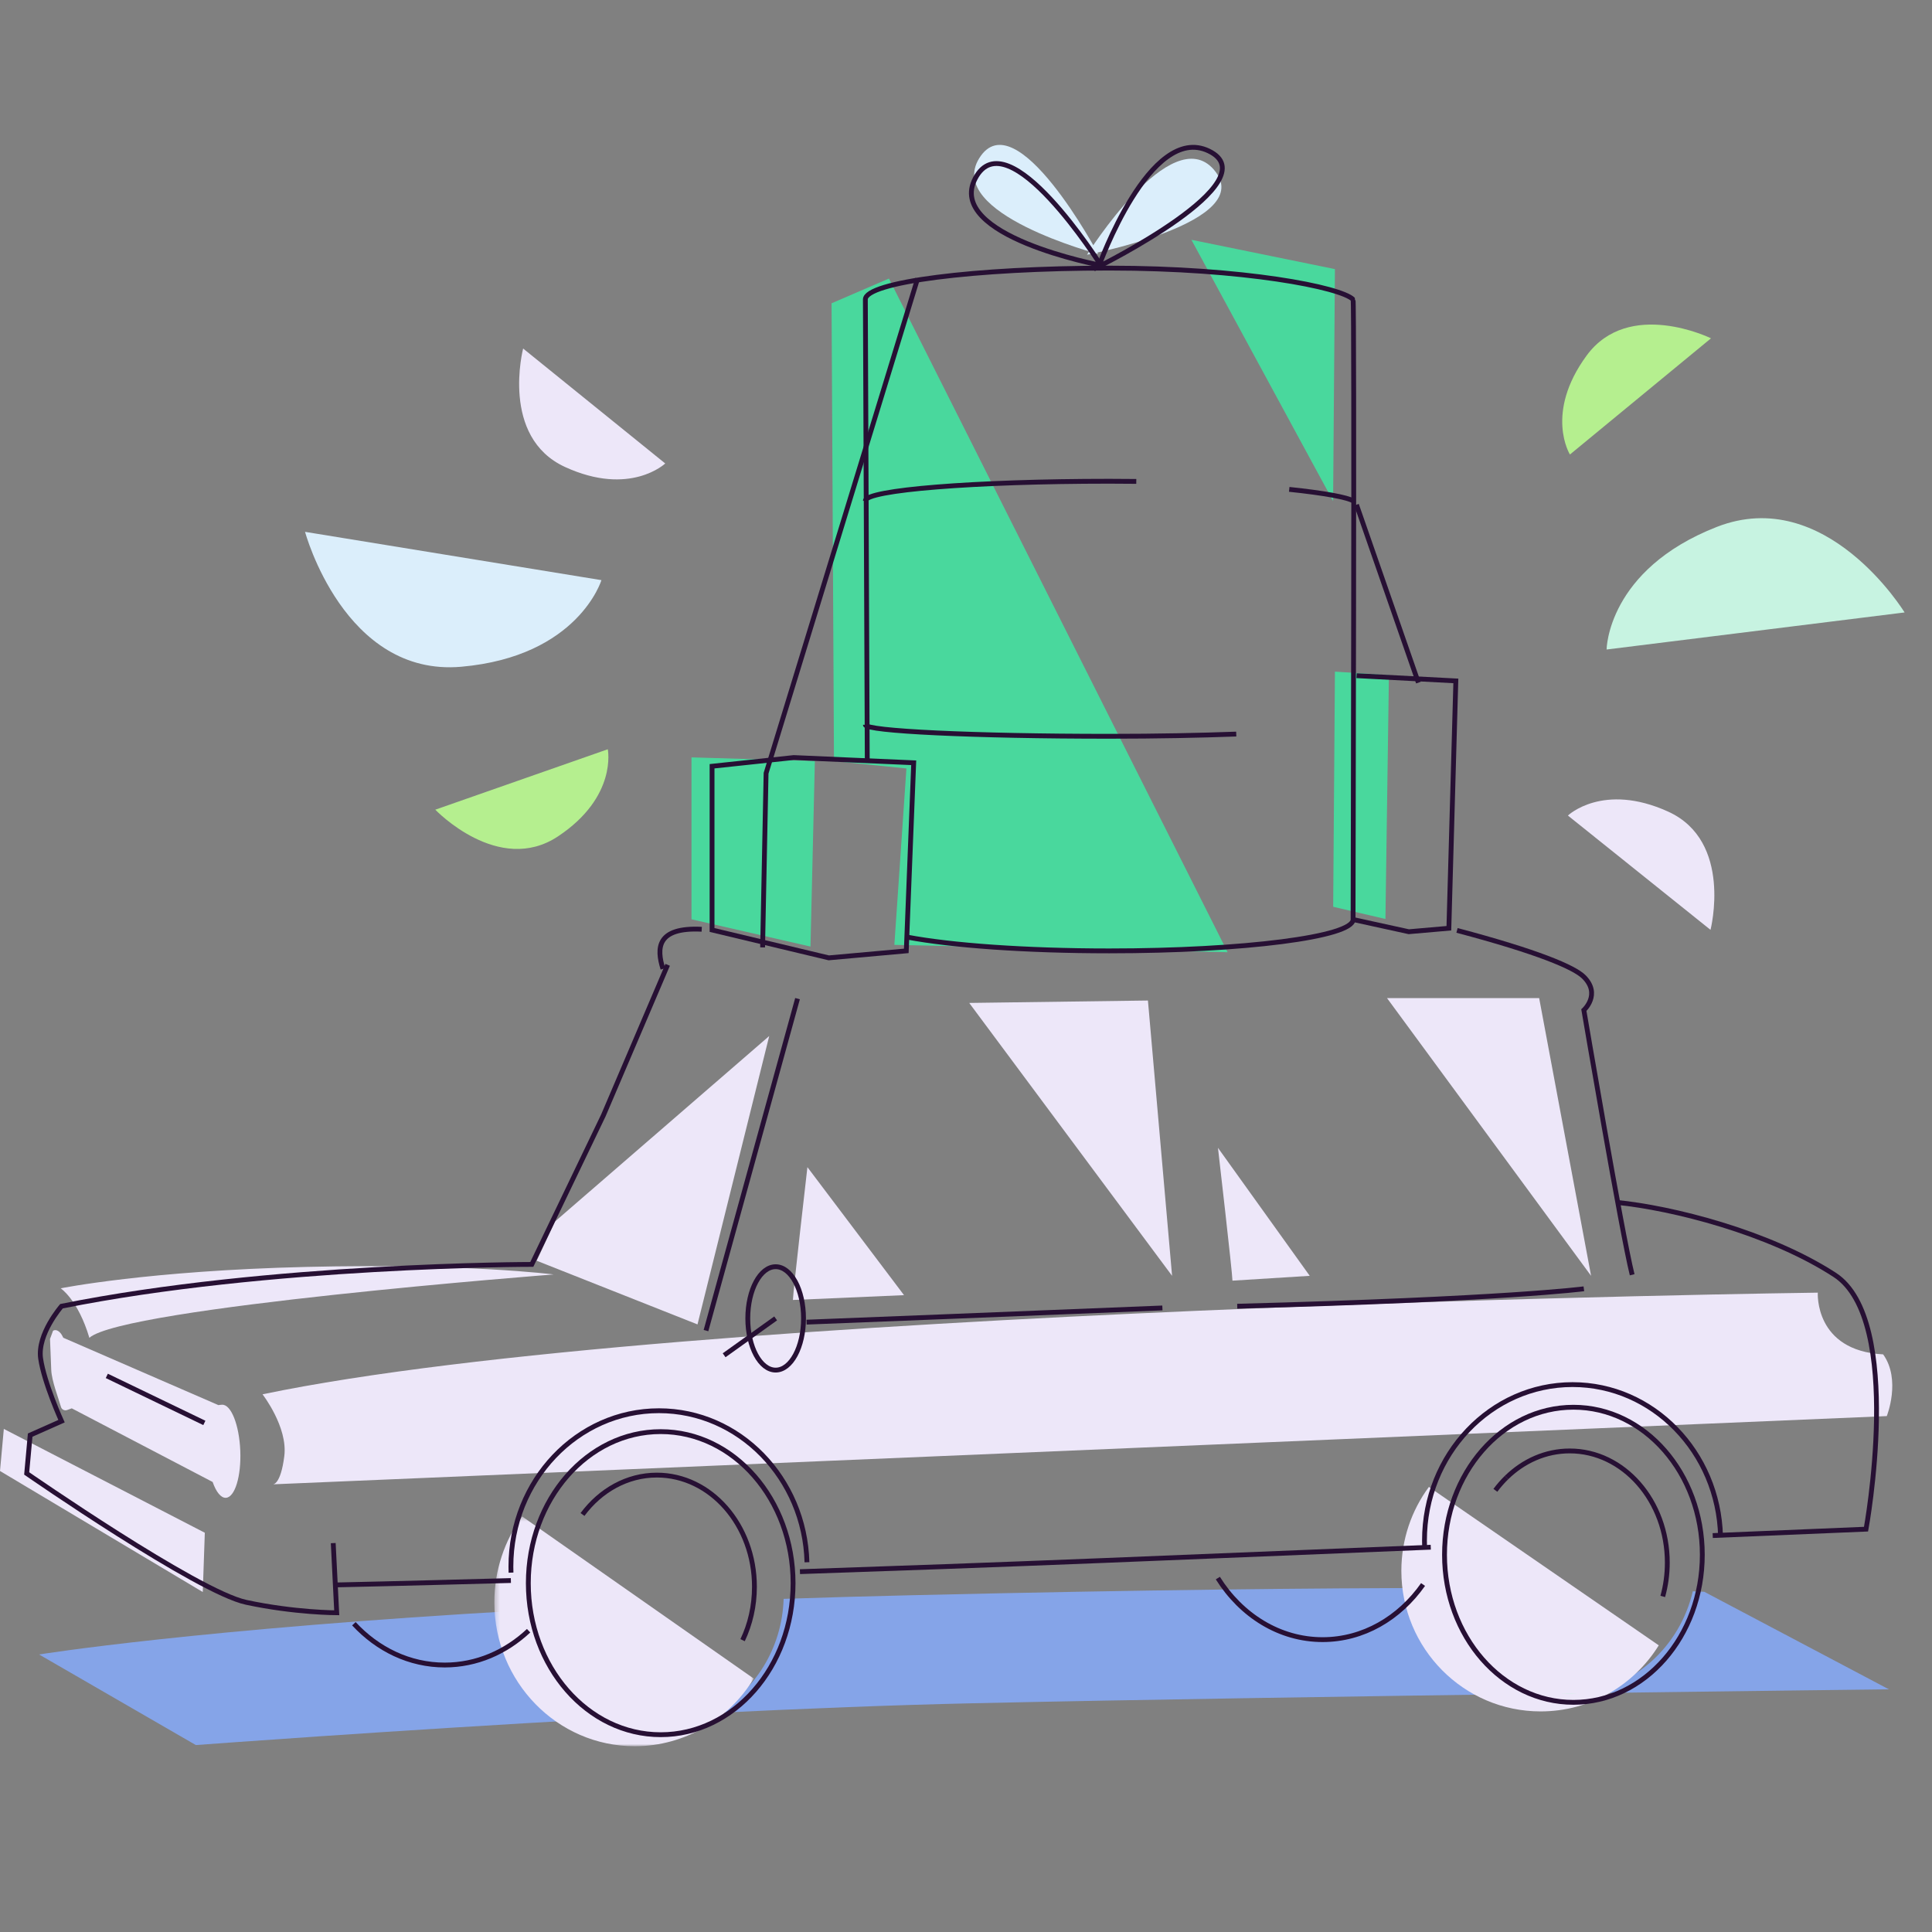 <?xml version="1.0" encoding="UTF-8"?>
<svg width="400px" height="400px" viewBox="0 0 400 400" version="1.1" xmlns="http://www.w3.org/2000/svg" xmlns:xlink="http://www.w3.org/1999/xlink">
    <rect x="0" y="0" width="400" height="400" fill="#808080" stroke="none"/>
    <!-- Generator: Sketch 48.1 (47250) - http://www.bohemiancoding.com/sketch -->
    <title>illo-large-car</title>
    <desc>Created with Sketch.</desc>
    <defs>
        <polygon id="path-1" points="0.35 0.425 54.062 0.425 54.062 48 0.35 48"></polygon>
    </defs>
    <g id="Page-1" stroke="none" stroke-width="1" fill="none" fill-rule="evenodd">
        <g id="illo-large-car">
            <g id="Page-1" transform="translate(0, 29)">
                <polygon id="Fill-1" fill="#EDE7F9" points="0 275.551 41.981 300.613 42.404 288.339 0.792 266.844"></polygon>
                <polygon id="Fill-2" fill="#49D89D" points="184.048 28.669 254.167 168.147 185.167 166.625 187.667 130.102 172.667 128.58 172.167 33.791"></polygon>
                <g id="Group-54" transform="translate(8, 0.535)">
                    <path d="M290.46,299.248 C264.824,299.255 228.946,299.606 180.407,300.748 C171.33,300.962 162.613,301.212 154.245,301.49 C153.924,311.736 148.268,320.579 140.073,325.108 C158.459,324.211 176.922,323.474 193.389,323.108 C226.565,322.37 275.378,321.632 315.179,321.087 C302.993,320.45 292.964,311.307 290.46,299.248" id="Fill-3" fill="#85A4E8"></path>
                    <path d="M318.612,321.041 C355.029,320.546 383.077,320.222 383.077,320.222 L344.851,300.027 C344.851,300.027 344.089,299.988 342.474,299.927 C339.795,311.416 330.249,320.112 318.612,321.041" id="Fill-5" fill="#85A4E8"></path>
                    <path d="M101.075,303.849 C32.733,307.706 0.095,313.009 0.095,313.009 L32.551,331.762 C32.551,331.762 72.041,328.792 117.492,326.283 C108.683,322.54 102.228,314.039 101.075,303.849" id="Fill-7" fill="#85A4E8"></path>
                    <polygon id="Fill-9" fill="#EDE7F9" points="106.899 223.371 151.26 184.961 136.41 244.671 103.112 231.486"></polygon>
                    <polygon id="Fill-11" fill="#49D89D" points="278.84 160.728 279.561 110.241 268.382 109.52 268.021 158.204"></polygon>
                    <path d="M46.353,259.142 C46.353,259.142 51.615,265.907 50.863,271.921 C50.112,277.935 48.501,277.779 48.501,277.779 L382.638,263.652 C382.638,263.652 385.645,256.135 381.886,250.873 C367.603,250.121 368.355,238.094 368.355,238.094 C368.355,238.094 132.8,241.101 46.353,259.142" id="Fill-13" fill="#EDE7F9"></path>
                    <g id="Group-17" transform="translate(94, 284)">
                        <mask id="mask-2" fill="white">
                            <use xlink:href="#path-1"></use>
                        </mask>
                        <g id="Clip-16"></g>
                        <path d="M54.062,33.998 C48.925,42.407 39.806,48.001 29.412,48.001 C13.362,48.001 0.35,34.663 0.35,18.212 C0.35,11.546 2.487,5.389 6.098,0.425" id="Fill-15" fill="#EDE7F9" mask="url(#mask-2)"></path>
                    </g>
                    <path d="M335.431,311.116 C330.334,319.331 321.285,324.794 310.973,324.794 C295.047,324.794 282.136,311.766 282.136,295.695 C282.136,289.181 284.257,283.167 287.839,278.318" id="Fill-18" fill="#EDE7F9"></path>
                    <polyline id="Fill-20" fill="#49D89D" points="238.667 20.112 268.005 74.214 268.382 26.182"></polyline>
                    <path d="M37.982,261.3 C37.869,261.305 37.33,261.344 37.222,261.38 L5.104,247.431 L4.887,247.011 C4.5,246.257 3.698,245.538 2.98,245.988 L2.355,247.674 C2.408,248.954 2.493,251.298 2.61,254.101 C2.706,256.38 4.08,259.842 4.62,261.745 C4.775,262.293 5.362,262.589 5.897,262.396 L6.861,262.048 L36.027,277.293 C36.732,279.337 37.733,280.613 38.761,280.57 C40.625,280.493 41.969,276.115 41.747,270.793 C41.524,265.473 39.846,261.221 37.982,261.3" id="Fill-22" fill="#EDE7F9"></path>
                    <path d="M4.566,237.197 C4.566,237.197 22.729,233.533 55.546,232.764 C88.364,231.995 106.638,234.327 106.638,234.327 C106.638,234.327 17.558,241.174 10.501,247.445 C8.16,239.559 4.566,237.197 4.566,237.197" id="Fill-24" fill="#EDE7F9"></path>
                    <path d="M318.612,321.041 C317.475,321.056 316.331,321.072 315.179,321.088 C315.63,321.111 316.085,321.124 316.542,321.124 C317.238,321.124 317.929,321.096 318.612,321.041" id="Fill-26" fill="#C8F3E1"></path>
                    <polygon id="Fill-28" fill="#49D89D" points="135.167 127.272 160.71 128.025 159.804 166.445 135.167 160.795"></polygon>
                    <polyline id="Fill-30" fill="#EDE7F9" points="192.667 178.112 229.667 177.612 234.667 234.612"></polyline>
                    <polyline id="Fill-32" fill="#EDE7F9" points="279.167 177.112 310.667 177.112 321.417 234.612"></polyline>
                    <path d="M247.167,235.612 C247.167,234.112 244.167,208.112 244.167,208.112 L263.167,234.612 L247.167,235.612 Z" id="Fill-34" fill="#EDE7F9"></path>
                    <path d="M156.167,239.612 C156.167,238.112 159.167,212.112 159.167,212.112 L179.167,238.612 L156.167,239.612 Z" id="Fill-36" fill="#EDE7F9"></path>
                    <path d="M217.055,23.204 C217.055,23.204 252.668,16.424 243.316,5.587 C234.497,-4.633 217.055,23.204 217.055,23.204" id="Fill-38" fill="#DBEEFB"></path>
                    <path d="M219.369,23.056 C219.369,23.056 202.308,-8.931 194.741,3.22 C187.605,14.678 219.369,23.056 219.369,23.056" id="Fill-40" fill="#DBEEFB"></path>
                    <path d="M386.325,97.265 C386.325,97.265 370.084,70.687 347.422,79.566 C324.76,88.446 324.627,104.94 324.627,104.94 L386.325,97.265 Z" id="Fill-42" fill="#C7F3E1"></path>
                    <path d="M346.245,40.51 C346.245,40.51 329.234,32.144 320.482,44.095 C311.729,56.046 317.037,64.566 317.037,64.566 L346.245,40.51 Z" id="Fill-44" fill="#B5EF8F"></path>
                    <path d="M346.143,162.98 C346.143,162.98 350.85,144.617 337.361,138.496 C323.871,132.375 316.618,139.314 316.618,139.314 L346.143,162.98 Z" id="Fill-46" fill="#EDE7F9"></path>
                    <path d="M55.156,80.576 C55.156,80.576 63.259,110.65 87.504,108.508 C111.749,106.367 116.52,90.576 116.52,90.576 L55.156,80.576 Z" id="Fill-48" fill="#DBEEFB"></path>
                    <path d="M82.122,138.101 C82.122,138.101 95.205,151.819 107.541,143.619 C119.878,135.42 117.834,125.591 117.834,125.591 L82.122,138.101 Z" id="Fill-50" fill="#B5EF8F"></path>
                    <path d="M100.31,42.627 C100.31,42.627 95.522,60.969 108.985,67.149 C122.447,73.33 129.731,66.422 129.731,66.422 L100.31,42.627 Z" id="Fill-52" fill="#EDE7F9"></path>
                </g>
            </g>
            <g id="Page-1" transform="translate(5, 30)" stroke="#271034">
                <path d="M349.602,287.921 C368.82,287.122 381.342,286.597 381.342,286.597 C381.342,286.597 389.276,243.322 374.851,233.946 C361.182,225.062 341.038,220.063 329.758,218.949" id="Stroke-1"></path>
                <path d="M160.622,295.397 C179.708,294.755 200.874,293.989 223.39,293.089 C244.942,292.227 268.76,291.256 291.223,290.334" id="Stroke-3"></path>
                <path d="M64.715,298.137 C64.715,298.137 78.081,297.856 100.773,297.231" id="Stroke-5"></path>
                <path d="M140.285,162.393 C130.924,161.927 130.924,166.343 132.257,170.593" id="Stroke-7"></path>
                <path d="M332.924,233.927 C330.76,225.272 322.921,179.132 322.921,179.132 C322.921,179.132 326.53,175.867 322.924,172.26 C320.934,170.27 313.414,167.065 296.658,162.629" id="Stroke-9"></path>
                <path d="M251.157,240.438 C306.693,238.995 322.921,236.832 322.921,236.832" id="Stroke-11"></path>
                <path d="M161.993,243.737 C174.862,243.232 202.383,242.146 235.662,240.798" id="Stroke-13"></path>
                <path d="M159.198,297.777 C159.198,315.104 146.928,329.151 131.792,329.151 C116.654,329.151 104.383,315.104 104.383,297.777 C104.383,280.449 116.654,266.403 131.792,266.403 C146.928,266.403 159.198,280.449 159.198,297.777 Z" id="Stroke-15"></path>
                <path d="M115.601,283.557 C119.306,278.568 124.829,275.402 130.998,275.402 C142.155,275.402 151.199,285.755 151.199,298.526 C151.199,302.53 150.31,306.296 148.746,309.58" id="Stroke-17"></path>
                <path d="M306.91,275.912 C310.435,272.476 315.005,270.402 319.998,270.402 C331.155,270.402 340.199,280.755 340.199,293.526 C340.199,295.966 339.869,298.318 339.257,300.526" id="Stroke-19"></path>
                <path d="M304.601,278.557 C305.307,277.606 306.08,276.721 306.91,275.912" id="Stroke-21"></path>
                <path d="M100.8,295.599 C100.785,295.185 100.777,294.769 100.777,294.351 C100.777,276.525 114.501,262.075 131.43,262.075 C148.073,262.075 161.618,276.041 162.072,293.449" id="Stroke-23"></path>
                <path d="M289.947,290.19 C289.932,289.776 289.924,289.36 289.924,288.942 C289.924,271.116 303.648,256.666 320.577,256.666 C337.22,256.666 350.765,270.632 351.219,288.04" id="Stroke-25"></path>
                <path d="M104.442,307.623 C99.714,312.062 93.665,314.726 87.073,314.726 C79.793,314.726 73.175,311.476 68.267,306.175" id="Stroke-27"></path>
                <path d="M347.444,291.902 C347.444,308.774 335.496,322.451 320.758,322.451 C306.02,322.451 294.072,308.774 294.072,291.902 C294.072,275.03 306.02,261.353 320.758,261.353 C335.496,261.353 347.444,275.03 347.444,291.902 Z" id="Stroke-29"></path>
                <path d="M289.63,298.057 C284.739,305.016 277.238,309.468 268.828,309.468 C259.894,309.468 251.985,304.443 247.141,296.726" id="Stroke-31"></path>
                <path d="M17.113,254.863 L37.308,264.6" id="Stroke-33"></path>
                <path d="M182.84,164.019 C191.92,165.74 207.259,166.871 224.652,166.871 C252.535,166.871 275.139,163.965 275.139,160.38 C275.139,160.38 275.45,32.308 275.139,31.998 C272.604,29.463 252.535,25.507 224.652,25.507 C196.768,25.507 174.164,28.413 174.164,31.998 C174.164,31.998 174.4,89.502 174.556,127.257" id="Stroke-35"></path>
                <path d="M230.256,69.671 C228.426,69.649 226.557,69.637 224.652,69.637 C196.768,69.637 174.164,71.454 174.164,73.694" id="Stroke-37"></path>
                <path d="M275.139,73.695 C273.997,72.981 269.293,72.087 261.919,71.319" id="Stroke-39"></path>
                <path d="M250.951,121.981 C243.458,122.258 234.547,122.44 224.652,122.44 C196.768,122.44 174.164,121.376 174.164,120.063" id="Stroke-41"></path>
                <path d="M161.362,242.962 C161.362,248.872 158.779,253.664 155.592,253.664 C152.405,253.664 149.822,248.872 149.822,242.962 C149.822,237.052 152.405,232.26 155.592,232.26 C158.779,232.26 161.362,237.052 161.362,242.962 Z" id="Stroke-43"></path>
                <polygon id="Stroke-45" points="142.424 162.543 166.588 168.313 182.637 166.87 184.171 127.923 159.331 126.841 142.424 128.644"></polygon>
                <polyline id="Stroke-47" points="152.888 166.149 153.609 130.087 184.983 27.67"></polyline>
                <polyline id="Stroke-49" points="275.139 160.379 286.679 162.903 294.973 162.182 296.416 110.974 275.86 109.892"></polyline>
                <path d="M275.848,74.493 L288.662,111.334" id="Stroke-51"></path>
                <path d="M133.234,169.756 L119.925,200.927 L105.105,231.782 C105.105,231.782 50.651,231.782 7.737,240.438 C7.737,240.438 2.688,246.208 3.41,251.256 C4.131,256.305 7.737,264.238 7.737,264.238 L1.246,267.123 L0.525,275.058 C0.525,275.058 35.866,299.579 45.963,301.743 C56.061,303.908 64.716,303.908 64.716,303.908 L63.994,289.483" id="Stroke-53"></path>
                <path d="M141.167,245.486 L160.12,176.758" id="Stroke-55"></path>
                <path d="M222.483,25.176 C222.483,25.176 258.16,7.458 245.258,1.26 C233.09,-4.585 222.483,25.176 222.483,25.176 Z" id="Stroke-57"></path>
                <path d="M222.924,24.927 C222.924,24.927 203.591,-5.74 196.924,6.927 C190.637,18.872 222.924,24.927 222.924,24.927 Z" id="Stroke-59"></path>
                <path d="M155.592,242.962 L144.924,250.594" id="Stroke-61"></path>
            </g>
        </g>
    </g>
</svg>